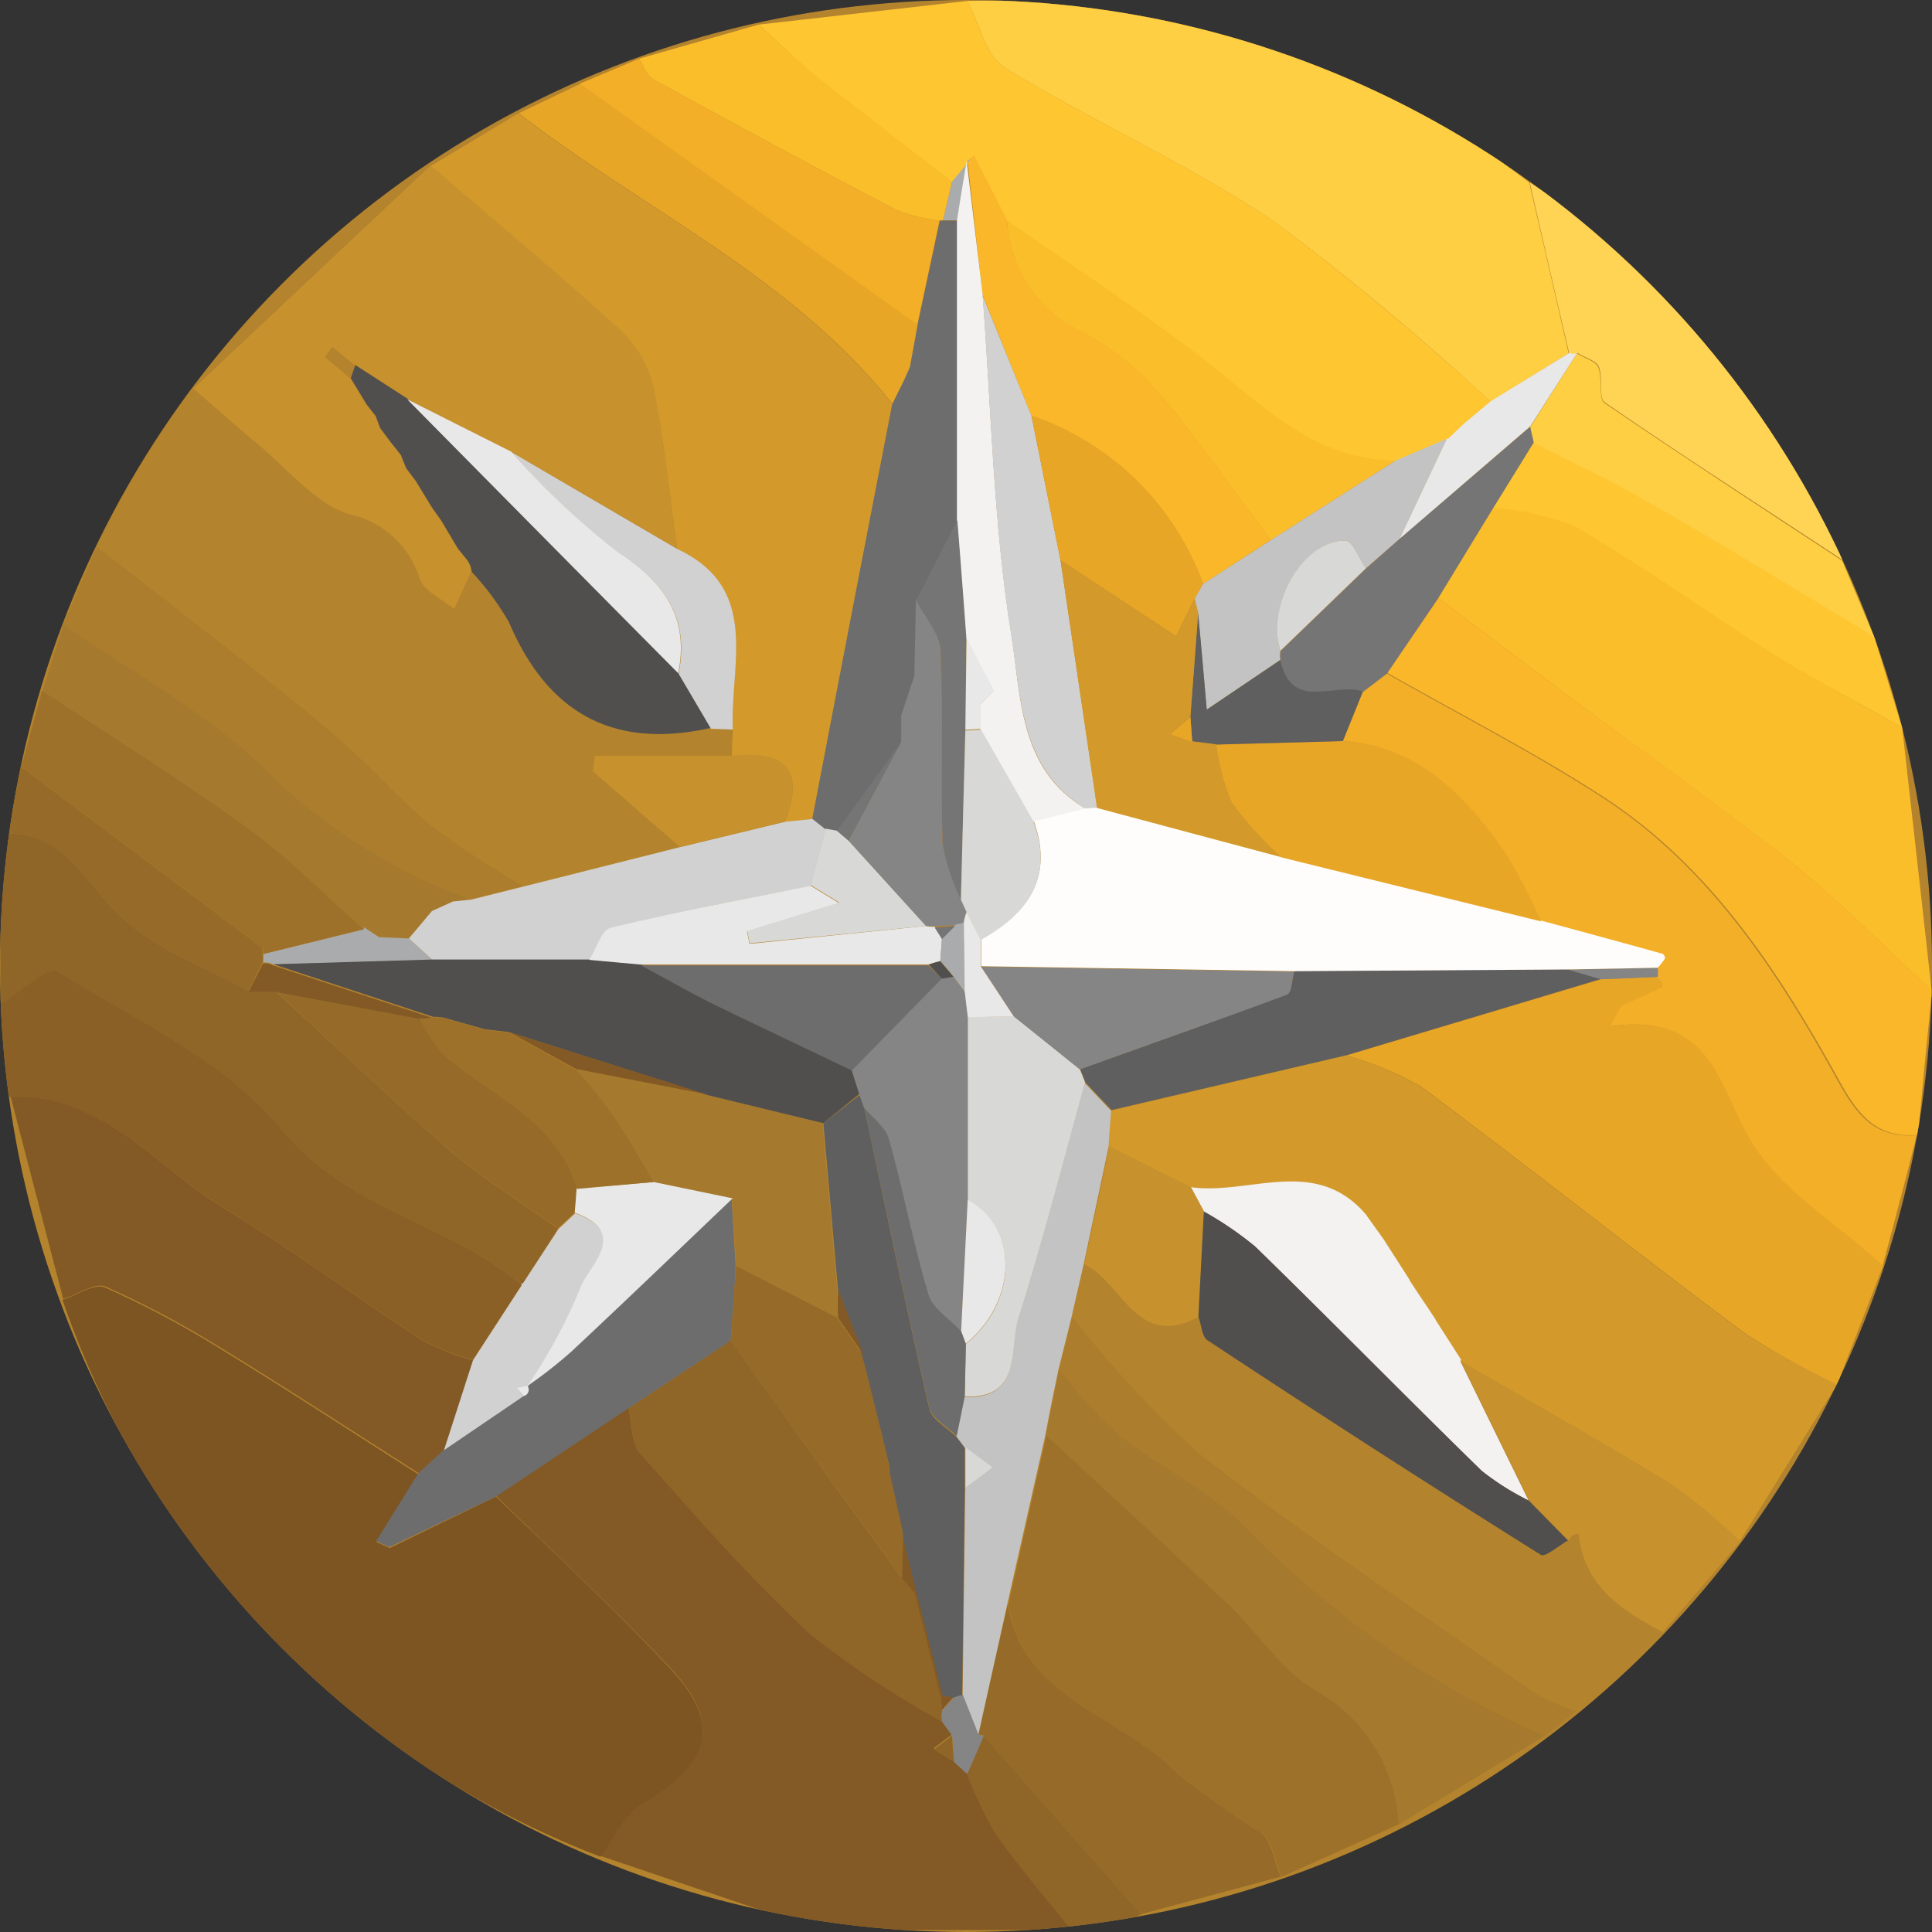 <svg xmlns="http://www.w3.org/2000/svg" xmlns:xlink="http://www.w3.org/1999/xlink" width="64" height="64" viewBox="0 0 64 64">
  <rect x="0" y="0" width="64" height="64" fill="#333333" stroke="none"/>
  <defs>
    <style>
      .cls-1 {
        fill: #fff;
      }

      .cls-2 {
        fill: #b4832d;
      }

      .cls-3 {
        clip-path: url(#clip-path);
      }

      .cls-4 {
        fill: #835a25;
      }

      .cls-5 {
        fill: #8a6026;
      }

      .cls-6 {
        fill: #906528;
      }

      .cls-7 {
        fill: #966b29;
      }

      .cls-8 {
        fill: #d39a2b;
      }

      .cls-9 {
        fill: #fec631;
      }

      .cls-10 {
        fill: #c7912d;
      }

      .cls-11 {
        fill: #fecf42;
      }

      .cls-12 {
        fill: #e8a627;
      }

      .cls-13 {
        fill: #fbbe2b;
      }

      .cls-14 {
        fill: #f2af27;
      }

      .cls-15 {
        fill: #9e712a;
      }

      .cls-16 {
        fill: #fab729;
      }

      .cls-17 {
        fill: #a5792e;
      }

      .cls-18 {
        fill: #ffd454;
      }

      .cls-19 {
        fill: #ab7d2d;
      }

      .cls-20 {
        fill: #7d5523;
      }

      .cls-21 {
        fill: #6d6d6d;
      }

      .cls-22 {
        fill: #858585;
      }

      .cls-23 {
        fill: #d1d1d1;
      }

      .cls-24 {
        fill: #aaabac;
      }

      .cls-25 {
        fill: #504f4e;
      }

      .cls-26 {
        fill: #c3c3c3;
      }

      .cls-27 {
        fill: #f3f2f1;
      }

      .cls-28 {
        fill: #5f5f60;
      }

      .cls-29 {
        fill: #e8e8e8;
      }

      .cls-30 {
        fill: #757576;
      }

      .cls-31 {
        fill: #fffdfb;
      }

      .cls-32 {
        fill: #d8d8d7;
      }
    </style>
    <clipPath id="clip-path">
      <circle id="Ellipse_2169" data-name="Ellipse 2169" class="cls-1" cx="32" cy="32" r="32" transform="translate(-22127 -23193)"/>
    </clipPath>
  </defs>
  <g id="Group_1024" data-name="Group 1024" transform="translate(22146 23122)">
    <circle id="Ellipse_2172" data-name="Ellipse 2172" class="cls-2" cx="32" cy="32" r="32" transform="translate(-22146 -23122)"/>
    <g id="Mask_Group_345" data-name="Mask Group 345" class="cls-3" transform="translate(-19 71)">
      <g id="KM905m.tif" transform="translate(-22126.982 -23192.977)">
        <path id="Path_26716" data-name="Path 26716" class="cls-4" d="M332.181,194.439l-7.4-2.5c.435-.588.78-1.385,1.372-1.742,2.308-1.354,2.67-2.661.9-4.529-1.842-1.947-3.815-3.763-5.735-5.661l4.39-2.922c.122.518.087,1.18.4,1.529,1.833,2.051,3.645,4.137,5.661,6a31.853,31.853,0,0,0,4.329,2.866l.322.435-.6.457.666.4.435.4a12.883,12.883,0,0,0,.954,2.008c.784,1.115,1.685,2.147,2.535,3.214h-8.218Z" transform="translate(-304.906 -130.482)"/>
        <path id="Path_26717" data-name="Path 26717" class="cls-5" d="M305.228,166.794l-.17.065-.152-.1v-3.048c.636-.388,1.576-1.263,1.86-1.089,2.613,1.611,5.6,2.983,7.464,5.256,2.217,2.7,5.548,3.083,7.935,5.161l-1.607,2.469a8.345,8.345,0,0,1-1.668-.649c-2.221-1.446-4.355-3.022-6.615-4.407S308.263,166.693,305.228,166.794Z" transform="translate(-304.906 -130.482)"/>
        <path id="Path_26718" data-name="Path 26718" class="cls-6" d="M322.164,173.047c-2.386-2.077-5.718-2.465-7.935-5.161-1.868-2.273-4.869-3.645-7.464-5.256-.283-.174-1.224.7-1.86,1.089v-5.635c2.069-.165,2.744,1.542,3.946,2.7s2.835,1.685,4.285,2.5h.871c1.9,1.742,3.758,3.527,5.714,5.226,1.137.98,2.43,1.777,3.654,2.652l-1.111,1.738-.27-.174.2.27Z" transform="translate(-304.906 -130.482)"/>
        <path id="Path_26719" data-name="Path 26719" class="cls-7" d="M313.119,163.284c-1.45-.81-3.122-1.385-4.285-2.5s-1.877-2.861-3.946-2.7v-.436c.231-.6.462-1.2.688-1.794q3.989,2.992,7.978,5.988c.039.03.022.135.035.209a2.041,2.041,0,0,1,0,.283Z" transform="translate(-304.906 -130.482)"/>
        <path id="Path_26720" data-name="Path 26720" class="cls-6" d="M340.407,194.439c-.849-1.067-1.742-2.1-2.535-3.214a12.878,12.878,0,0,1-.954-2.008c.187-.435.37-.849.553-1.276l5.226,5.931-1.415.566Z" transform="translate(-304.906 -130.482)"/>
        <path id="Path_26721" data-name="Path 26721" class="cls-6" d="M334.781,194.439Z" transform="translate(-304.906 -130.482)"/>
        <path id="Path_26722" data-name="Path 26722" class="cls-2" d="M308.1,148.577q1.607-2.613,3.218-5.226c.723.627,1.433,1.267,2.177,1.877.967.8,1.842,1.912,2.953,2.273a3.14,3.14,0,0,1,2.365,2.143c.139.436.749.679,1.141,1.01l.562-1.245a8.327,8.327,0,0,1,1.241,1.681c1.306,3.027,3.484,4.224,6.694,3.484l.727.026c0,.3-.022.592-.035.871H324.59l-.052.518,2.874,2.5-5.187,1.306a33.023,33.023,0,0,1-3.014-1.986c-1.15-.945-2.121-2.1-3.258-3.048-1.855-1.555-3.78-3.018-5.661-4.516Q309.182,149.422,308.1,148.577Z" transform="translate(-304.906 -130.482)"/>
        <path id="Path_26723" data-name="Path 26723" class="cls-8" d="M365.744,176.322l-3.227,5.2a19.694,19.694,0,0,0-2.238-1.873c-2.308-1.42-4.673-2.744-7.016-4.1l.022-.039-.871-1.359.035.039-.893-1.346.035.039-.871-1.359.026.035-.627-.871c-1.672-1.951-3.858-.623-5.8-.9l-2.713-1.333.087-1.206,7.778-1.825a10.933,10.933,0,0,1,2.469,1.032c3.6,2.678,7.112,5.47,10.7,8.152a24.876,24.876,0,0,0,3.1,1.707Z" transform="translate(-304.906 -130.482)"/>
        <path id="Path_26724" data-name="Path 26724" class="cls-8" d="M329.132,155.5c0-.3.026-.592.035-.871-.113-2.147.941-4.66-1.846-5.984-.257-1.82-.435-3.658-.81-5.448a3.824,3.824,0,0,0-1.167-1.873c-2.021-1.838-4.12-3.584-6.188-5.365l2.9-1.742c4.137,3.2,9.041,5.413,12.385,9.633q-1.306,6.872-2.648,13.74l-.9.091C331.58,155.906,330.848,155.31,329.132,155.5Z" transform="translate(-304.906 -130.482)"/>
        <path id="Path_26725" data-name="Path 26725" class="cls-9" d="M330.016,131.275l6.916-.784c.4.753.61,1.829,1.241,2.212,2.935,1.794,6.123,3.205,8.967,5.13a92.178,92.178,0,0,1,7.125,5.936l-.9.753-.505.5h-.044l-1.694.719c-2.726,0-4.451-1.873-6.406-3.388-2.086-1.616-4.307-3.048-6.471-4.568l-1.093-2.151-.727.871c-1.494-1.154-3-2.3-4.481-3.484C331.275,132.451,330.656,131.85,330.016,131.275Z" transform="translate(-304.906 -130.482)"/>
        <path id="Path_26726" data-name="Path 26726" class="cls-10" d="M319.155,135.939c2.069,1.781,4.168,3.527,6.188,5.365a3.824,3.824,0,0,1,1.167,1.873c.374,1.79.553,3.628.81,5.448l-5.492-3.2-3.453-1.742-1.742-1.124-.732-.61-.248.327.832.705.527.871.3.383.152.4.348.466.057.07.279.353.174.435.331.436.531.871.309.436.544.915.309.383a.8.8,0,0,1,.148.392l-.562,1.245c-.392-.331-1-.592-1.141-1.01a3.125,3.125,0,0,0-2.365-2.143c-1.111-.361-1.986-1.472-2.953-2.273-.736-.61-1.446-1.25-2.177-1.877Z" transform="translate(-304.906 -130.482)"/>
        <path id="Path_26727" data-name="Path 26727" class="cls-11" d="M354.264,143.769a88.387,88.387,0,0,0-7.125-5.936c-2.844-1.925-6.032-3.336-8.967-5.13-.631-.383-.836-1.459-1.241-2.212a29.365,29.365,0,0,1,18.613,6.01q.658,2.826,1.307,5.661Z" transform="translate(-304.906 -130.482)"/>
        <path id="Path_26728" data-name="Path 26728" class="cls-12" d="M365.744,176.322a24.875,24.875,0,0,1-3.079-1.716c-3.593-2.683-7.107-5.474-10.7-8.152a10.933,10.933,0,0,0-2.469-1.032l8.431-2.526,1.868-.078c.048.052.118.1.139.157a.576.576,0,0,1,0,.2c-.436.213-.871.414-1.337.618l-.344.666c3.532-.51,3.593,2.177,4.79,4,1.036,1.559,2.8,2.635,4.233,3.919Z" transform="translate(-304.906 -130.482)"/>
        <path id="Path_26729" data-name="Path 26729" class="cls-13" d="M367.9,154.561q.492,4.355.976,8.71c-1.537-1.42-3.009-2.922-4.634-4.229-2.177-1.742-4.459-3.332-6.689-5-1.685-1.254-3.358-2.522-5.034-3.784l1.829-3a9,9,0,0,1,2.7.6c2.286,1.337,4.442,2.892,6.689,4.3C365.086,153.032,366.511,153.772,367.9,154.561Z" transform="translate(-304.906 -130.482)"/>
        <path id="Path_26730" data-name="Path 26730" class="cls-14" d="M367.255,172.377c-1.437-1.306-3.2-2.365-4.233-3.919-1.2-1.8-1.263-4.507-4.79-4l.344-.666c.436-.2.9-.405,1.337-.618.035,0,.044-.139,0-.2s-.091-.1-.139-.157a1.156,1.156,0,0,0,0-.3,2.01,2.01,0,0,0,.209-.3.187.187,0,0,0-.083-.148c-1.328-.37-2.661-.732-3.993-1.093a19.492,19.492,0,0,0-1.163-2.243c-1.306-1.9-2.861-3.545-5.4-3.728l.666-1.646.788-.605c2.382,1.359,4.838,2.613,7.138,4.1,3.588,2.317,5.857,5.836,7.865,9.468.658,1.18,1.259,1.838,2.582,1.742Q367.839,170.217,367.255,172.377Z" transform="translate(-304.906 -130.482)"/>
        <path id="Path_26731" data-name="Path 26731" class="cls-15" d="M351.225,190.894l-3.889,1.742c-.209-.492-.283-1.141-.649-1.45a29.254,29.254,0,0,1-2.739-1.938c-1.833-1.934-5.108-2.421-5.661-5.618L339.554,178c2.021,1.877,4.059,3.741,6.062,5.635.98.932,1.742,2.177,2.883,2.831A5.36,5.36,0,0,1,351.225,190.894Z" transform="translate(-304.906 -130.482)"/>
        <path id="Path_26732" data-name="Path 26732" class="cls-2" d="M359.969,184.527,357.1,187.14a6.87,6.87,0,0,1-1.359-.57c-3.728-2.613-7.521-5.148-11.114-7.93a36.92,36.92,0,0,1-4.237-4.547l.4-1.742c1.259.588,1.742,2.857,3.789,1.742.1.266.118.658.309.78q5.5,3.6,11.048,7.112c.144.091.592-.3.9-.475.044-.057.074-.131.131-.165a.749.749,0,0,1,.2-.061C357.352,183,358.611,183.8,359.969,184.527Z" transform="translate(-304.906 -130.482)"/>
        <path id="Path_26733" data-name="Path 26733" class="cls-16" d="M368.427,168.052c-1.306.109-1.925-.549-2.582-1.742-2.008-3.632-4.277-7.151-7.865-9.468-2.3-1.489-4.756-2.739-7.138-4.094l1.69-2.482c1.677,1.263,3.349,2.53,5.034,3.784,2.23,1.664,4.525,3.249,6.689,5,1.624,1.306,3.1,2.809,4.634,4.229Q368.644,165.666,368.427,168.052Z" transform="translate(-304.906 -130.482)"/>
        <path id="Path_26734" data-name="Path 26734" class="cls-17" d="M351.225,190.894a5.366,5.366,0,0,0-2.744-4.433c-1.132-.636-1.9-1.9-2.883-2.831-2-1.894-4.041-3.758-6.062-5.635.144-.719.292-1.441.435-2.177a17.132,17.132,0,0,0,1.942,2.134c1.372,1.1,3.048,1.864,4.255,3.109a31.586,31.586,0,0,0,9.894,6.9Z" transform="translate(-304.906 -130.482)"/>
        <path id="Path_26735" data-name="Path 26735" class="cls-18" d="M356.869,142.162q-.658-2.826-1.306-5.661a28.1,28.1,0,0,1,10.369,12.512c-2.635-1.742-5.283-3.436-7.882-5.226-.222-.152-.048-.814-.2-1.18-.087-.209-.462-.3-.705-.457a.257.257,0,0,1-.274.013Z" transform="translate(-304.906 -130.482)"/>
        <path id="Path_26736" data-name="Path 26736" class="cls-19" d="M308.1,148.577c.723.562,1.455,1.119,2.177,1.685,1.9,1.5,3.828,2.961,5.661,4.516,1.137.954,2.108,2.112,3.257,3.048a33.021,33.021,0,0,0,3.014,1.986l-1.742.435a18.726,18.726,0,0,1-6.911-4.412c-1.925-1.842-4.355-3.149-6.567-4.69Z" transform="translate(-304.906 -130.482)"/>
        <path id="Path_26737" data-name="Path 26737" class="cls-7" d="M338.269,183.621c.57,3.2,3.845,3.684,5.661,5.618a32.442,32.442,0,0,0,2.739,1.938c.366.309.435.958.649,1.45l-4.647,1.245-5.226-5.931-.17-.03Z" transform="translate(-304.906 -130.482)"/>
        <path id="Path_26738" data-name="Path 26738" class="cls-10" d="M359.969,184.527c-1.359-.723-2.613-1.524-2.787-3.262a.749.749,0,0,0-.2.061c-.057.035-.087.109-.131.165l-1.306-1.328-2.26-4.612c2.343,1.359,4.708,2.683,7.016,4.1a19.689,19.689,0,0,1,2.238,1.873Z" transform="translate(-304.906 -130.482)"/>
        <path id="Path_26739" data-name="Path 26739" class="cls-12" d="M334.458,143.843c-3.345-4.22-8.248-6.432-12.385-9.633l2.051-.98,11.175,7.983c-.083.47-.17.941-.257,1.407l-.183.414Z" transform="translate(-304.906 -130.482)"/>
        <path id="Path_26740" data-name="Path 26740" class="cls-17" d="M306.992,151.146c2.212,1.542,4.642,2.848,6.567,4.69a18.726,18.726,0,0,0,6.937,4.425l-.6.061-.7.318-.762.928-.989-.044-.5-.331v.074c-1.263-1.119-2.443-2.343-3.8-3.327-2.225-1.611-4.564-3.048-6.85-4.581Z" transform="translate(-304.906 -130.482)"/>
        <path id="Path_26741" data-name="Path 26741" class="cls-15" d="M306.282,153.337c2.286,1.52,4.625,2.97,6.85,4.581,1.359.984,2.539,2.208,3.8,3.327l-3.327.819c0-.074,0-.179-.035-.209q-3.985-3-7.978-5.988Z" transform="translate(-304.906 -130.482)"/>
        <path id="Path_26742" data-name="Path 26742" class="cls-19" d="M356.067,187.976a31.586,31.586,0,0,1-9.894-6.9c-1.2-1.245-2.883-2.012-4.255-3.109a17.128,17.128,0,0,1-1.942-2.134l.435-1.742a36.266,36.266,0,0,0,4.237,4.547c3.593,2.783,7.4,5.317,11.114,7.93a6.875,6.875,0,0,0,1.359.571Z" transform="translate(-304.906 -130.482)"/>
        <path id="Path_26743" data-name="Path 26743" class="cls-9" d="M367.9,154.561c-1.389-.788-2.813-1.529-4.168-2.378-2.247-1.411-4.4-2.966-6.689-4.3a9.276,9.276,0,0,0-2.7-.6l1.346-2.177c1.241.636,2.513,1.219,3.719,1.921,2.539,1.468,5.043,3,7.56,4.5Z" transform="translate(-304.906 -130.482)"/>
        <path id="Path_26744" data-name="Path 26744" class="cls-14" d="M335.277,141.213,324.1,133.23l1.96-.827c.152.235.253.566.47.684,2.674,1.468,5.361,2.922,8.061,4.333a6,6,0,0,0,1.42.348Q335.647,139.488,335.277,141.213Z" transform="translate(-304.906 -130.482)"/>
        <path id="Path_26745" data-name="Path 26745" class="cls-13" d="M336.013,137.768a6,6,0,0,1-1.42-.348c-2.7-1.411-5.387-2.866-8.061-4.333-.218-.118-.318-.435-.47-.684l3.954-1.128c.64.575,1.259,1.176,1.929,1.711,1.481,1.18,2.987,2.326,4.481,3.484-.1.435-.2.871-.3,1.285Z" transform="translate(-304.906 -130.482)"/>
        <path id="Path_26746" data-name="Path 26746" class="cls-11" d="M366.972,151.551c-2.517-1.507-5.021-3.048-7.56-4.5-1.206-.7-2.478-1.285-3.719-1.921l-.118-.518,1.55-2.443c.244.152.618.248.706.457.152.366,0,1.028.2,1.18,2.613,1.781,5.226,3.484,7.882,5.226Z" transform="translate(-304.906 -130.482)"/>
        <path id="Path_26747" data-name="Path 26747" class="cls-20" d="M321.319,180.033c1.921,1.877,3.893,3.693,5.735,5.661,1.772,1.868,1.411,3.175-.9,4.529-.592.348-.919,1.145-1.372,1.742a30.294,30.294,0,0,1-17.825-18.447c.475-.152,1.063-.562,1.407-.409a31.257,31.257,0,0,1,3.771,2c2.23,1.363,4.416,2.792,6.619,4.194l-1.394,2.238.436.2Z" transform="translate(-304.906 -130.482)"/>
        <path id="Path_26748" data-name="Path 26748" class="cls-4" d="M318.781,179.275c-2.2-1.4-4.39-2.831-6.62-4.194a31.261,31.261,0,0,0-3.771-2c-.344-.152-.932.257-1.407.409q-.871-3.345-1.742-6.7c3.048-.1,4.79,2.3,7.046,3.676s4.394,2.961,6.615,4.407a8.344,8.344,0,0,0,1.668.649c-.322.993-.64,1.986-.962,2.979Z" transform="translate(-304.906 -130.482)"/>
        <path id="Path_26749" data-name="Path 26749" class="cls-6" d="M336.1,187.5a33.266,33.266,0,0,1-4.329-2.866c-2.021-1.86-3.832-3.946-5.661-6-.309-.348-.274-1.01-.4-1.529l3.384-2.238c1.063,1.485,2.116,2.974,3.183,4.455.827,1.145,1.664,2.286,2.5,3.427l.414.457c.287,1.154.575,2.312.871,3.484,0,.148.022.3.035.435a1.108,1.108,0,0,0,0,.37Z" transform="translate(-304.906 -130.482)"/>
        <path id="Path_26750" data-name="Path 26750" class="cls-21" d="M329.093,174.872l-3.384,2.238-4.39,2.922-3.536,1.677-.435-.2,1.394-2.238.836-.775,2.639-1.794a.213.213,0,0,0,.126-.335h-.022c.488-.379,1.01-.723,1.463-1.145,1.79-1.677,3.562-3.379,5.339-5.073l.131,2.234C329.232,173.217,329.154,174.045,329.093,174.872Z" transform="translate(-304.906 -130.482)"/>
        <path id="Path_26751" data-name="Path 26751" class="cls-22" d="M336.1,187.5a1.111,1.111,0,0,1,0-.379l.388-.436a1.883,1.883,0,0,1,.3-.091l.523,1.328.17.03c-.183.435-.366.849-.553,1.276l-.435-.4-.065-.871Z" transform="translate(-304.906 -130.482)"/>
        <path id="Path_26752" data-name="Path 26752" class="cls-6" d="M336.422,187.954l.065.871-.666-.405Z" transform="translate(-304.906 -130.482)"/>
        <path id="Path_26753" data-name="Path 26753" class="cls-23" d="M322.234,176.705l-2.639,1.794c.322-.993.64-1.986.962-2.979l1.607-2.474v-.083l.1-.074,1.128-1.72.553-.518c1.873.688.435,1.781.17,2.53a19.514,19.514,0,0,1-1.742,3.214h.022l-.34.065Z" transform="translate(-304.906 -130.482)"/>
        <path id="Path_26754" data-name="Path 26754" class="cls-7" d="M323.924,170.63l-.553.518c-1.224-.871-2.517-1.672-3.654-2.652-1.955-1.677-3.815-3.484-5.714-5.226l4.79.919a5.127,5.127,0,0,0,.819,1.215c1.59,1.346,3.706,2.151,4.385,4.4Z" transform="translate(-304.906 -130.482)"/>
        <path id="Path_26755" data-name="Path 26755" class="cls-4" d="M318.781,164.211l-4.79-.9h-.871c.157-.314.318-.623.479-.936a.492.492,0,0,1,.331.065l5.291,1.742Z" transform="translate(-304.906 -130.482)"/>
        <path id="Path_26756" data-name="Path 26756" class="cls-5" d="M322.264,172.891l-.07.1-.2-.27Z" transform="translate(-304.906 -130.482)"/>
        <path id="Path_26757" data-name="Path 26757" class="cls-24" d="M313.947,162.413a.492.492,0,0,0-.331-.065v-.283l3.327-.819v-.074l.5.331.989.044.784.71Z" transform="translate(-304.906 -130.482)"/>
        <path id="Path_26758" data-name="Path 26758" class="cls-25" d="M318.345,145.968c-.057-.139-.113-.283-.174-.435l-.279-.353-.057-.07c-.113-.157-.231-.309-.348-.466l-.152-.405-.3-.383-.527-.871.148-.436,1.742,1.124q4.486,4.542,8.98,9.076l1.071,1.82c-3.223.727-5.409-.47-6.694-3.484a8.854,8.854,0,0,0-1.241-1.681.8.8,0,0,0-.148-.392l-.309-.383c-.179-.3-.361-.61-.544-.915l-.309-.436-.531-.871Z" transform="translate(-304.906 -130.482)"/>
        <path id="Path_26759" data-name="Path 26759" class="cls-23" d="M319.216,162.256l-.784-.71c.253-.3.509-.6.762-.906l.7-.318.6-.061,1.742-.436,5.187-1.306,3.484-.84.9-.091.435.344c-.165.627-.327,1.25-.492,1.873-2.208.436-4.429.871-6.62,1.389-.3.07-.479.7-.714,1.067Z" transform="translate(-304.906 -130.482)"/>
        <path id="Path_26760" data-name="Path 26760" class="cls-23" d="M328.44,154.6l-1.071-1.82c.361-1.851-.435-2.992-1.995-4.011a26.169,26.169,0,0,1-3.532-3.327l5.478,3.2c2.787,1.306,1.742,3.837,1.846,5.984Z" transform="translate(-304.906 -130.482)"/>
        <path id="Path_26761" data-name="Path 26761" class="cls-10" d="M330.892,157.674l-3.484.84-2.874-2.5.052-.518h4.542C330.848,155.31,331.58,155.906,330.892,157.674Z" transform="translate(-304.906 -130.482)"/>
        <path id="Path_26762" data-name="Path 26762" class="cls-26" d="M337.3,187.911l-.523-1.328q.044-3.419.087-6.829l.871-.688-.9-.666-.266-.353c.091-.436.179-.871.266-1.306,1.929.074,1.468-1.594,1.781-2.587.819-2.578,1.481-5.226,2.208-7.817l.871.919c-.03.4-.057.806-.087,1.206q-.409,1.947-.827,3.9l-.4,1.742-.435,1.742c-.148.719-.3,1.441-.435,2.177l-1.267,5.627Z" transform="translate(-304.906 -130.482)"/>
        <path id="Path_26763" data-name="Path 26763" class="cls-27" d="M353.263,175.551l2.26,4.612a8.709,8.709,0,0,1-1.555-.984c-2.521-2.461-4.986-4.978-7.508-7.434a11.491,11.491,0,0,0-1.694-1.154l-.435-.806c1.938.274,4.124-1.054,5.8.9l.623.871-.026-.035.871,1.359-.035-.039.893,1.346-.035-.039.871,1.359Z" transform="translate(-304.906 -130.482)"/>
        <path id="Path_26764" data-name="Path 26764" class="cls-28" d="M341.714,167.229c-.292-.3-.588-.61-.871-.919l-.174-.436c2.3-.819,4.59-1.629,6.863-2.491.152-.057.157-.5.231-.762l9.067-.057,1.1.322-8.431,2.526Z" transform="translate(-304.906 -130.482)"/>
        <path id="Path_26765" data-name="Path 26765" class="cls-10" d="M344.34,169.785l.435.806c-.061,1.163-.122,2.321-.179,3.484-2.042,1.132-2.53-1.137-3.789-1.742q.435-1.955.827-3.9Z" transform="translate(-304.906 -130.482)"/>
        <path id="Path_26766" data-name="Path 26766" class="cls-10" d="M352.457,174.2l-.893-1.346C351.878,173.3,352.157,173.762,352.457,174.2Z" transform="translate(-304.906 -130.482)"/>
        <path id="Path_26767" data-name="Path 26767" class="cls-10" d="M351.6,172.891l-.871-1.359Z" transform="translate(-304.906 -130.482)"/>
        <path id="Path_26768" data-name="Path 26768" class="cls-10" d="M353.285,175.5l-.871-1.359Z" transform="translate(-304.906 -130.482)"/>
        <path id="Path_26769" data-name="Path 26769" class="cls-10" d="M350.763,171.584l-.623-.871Z" transform="translate(-304.906 -130.482)"/>
        <path id="Path_26770" data-name="Path 26770" class="cls-21" d="M332.233,157.927l-.435-.344q1.306-6.872,2.648-13.74c.131-.27.266-.54.4-.81l.183-.414c.087-.466.174-.936.257-1.407q.374-1.742.736-3.445h.605v9.921l-1.363,2.657-.052,2.552-.436,1.306v.871l-2.138,2.944Z" transform="translate(-304.906 -130.482)"/>
        <path id="Path_26771" data-name="Path 26771" class="cls-16" d="M337.154,135.6q.549,1.071,1.093,2.151a4.334,4.334,0,0,0,2.447,3.68,8.923,8.923,0,0,1,2.648,2.125c1.306,1.52,2.434,3.188,3.641,4.79l-2.243,1.459a9.206,9.206,0,0,0-5.683-5.57l-1.62-4.011-.5-4.455a.632.632,0,0,0,.213-.17Z" transform="translate(-304.906 -130.482)"/>
        <path id="Path_26772" data-name="Path 26772" class="cls-13" d="M346.983,148.351c-1.206-1.6-2.339-3.271-3.641-4.79a8.922,8.922,0,0,0-2.648-2.125,4.317,4.317,0,0,1-2.447-3.68c2.177,1.516,4.385,2.953,6.471,4.568,1.955,1.516,3.68,3.371,6.406,3.388Z" transform="translate(-304.906 -130.482)"/>
        <path id="Path_26773" data-name="Path 26773" class="cls-26" d="M346.983,148.351l4.142-2.639,1.69-.719-1.568,3.323-1.111.967c-.231-.322-.435-.919-.688-.919-1.4,0-2.613,2.147-2.147,3.654a1.384,1.384,0,0,0,0,.3l-2.439,1.646c-.1-1.132-.192-2.177-.287-3.2l-.118-.47.279-.488Z" transform="translate(-304.906 -130.482)"/>
        <path id="Path_26774" data-name="Path 26774" class="cls-29" d="M351.247,148.316l1.568-3.323h.048l.505-.488.9-.753,2.613-1.607a.257.257,0,0,0,.257,0l-1.559,2.439Z" transform="translate(-304.906 -130.482)"/>
        <path id="Path_26775" data-name="Path 26775" class="cls-24" d="M337.154,135.6a.632.632,0,0,1-.213.187c-.109.658-.218,1.306-.322,1.968h-.488c.1-.435.2-.871.3-1.285Z" transform="translate(-304.906 -130.482)"/>
        <path id="Path_26776" data-name="Path 26776" class="cls-26" d="M353.367,144.523l-.505.5Z" transform="translate(-304.906 -130.482)"/>
        <path id="Path_26777" data-name="Path 26777" class="cls-29" d="M321.829,145.424a26.172,26.172,0,0,0,3.532,3.327c1.563,1.019,2.356,2.177,1.995,4.011q-4.494-4.533-8.98-9.076Z" transform="translate(-304.906 -130.482)"/>
        <path id="Path_26778" data-name="Path 26778" class="cls-2" d="M316.642,142.563l-.148.436-.832-.705.248-.327Z" transform="translate(-304.906 -130.482)"/>
        <path id="Path_26779" data-name="Path 26779" class="cls-2" d="M317.879,145.193l.279.353Z" transform="translate(-304.906 -130.482)"/>
        <path id="Path_26780" data-name="Path 26780" class="cls-2" d="M318.345,145.968l.331.435Z" transform="translate(-304.906 -130.482)"/>
        <path id="Path_26781" data-name="Path 26781" class="cls-2" d="M317.474,144.658c.118.157.235.309.348.466Z" transform="translate(-304.906 -130.482)"/>
        <path id="Path_26782" data-name="Path 26782" class="cls-2" d="M317.039,143.869l.3.383Z" transform="translate(-304.906 -130.482)"/>
        <path id="Path_26783" data-name="Path 26783" class="cls-2" d="M319.216,147.284l.309.435Z" transform="translate(-304.906 -130.482)"/>
        <path id="Path_26784" data-name="Path 26784" class="cls-2" d="M320.048,148.629l.309.383Z" transform="translate(-304.906 -130.482)"/>
        <path id="Path_26785" data-name="Path 26785" class="cls-22" d="M357.923,162.9l-1.1-.322,2.979-.057a1.158,1.158,0,0,1,0,.3Z" transform="translate(-304.906 -130.482)"/>
        <path id="Path_26786" data-name="Path 26786" class="cls-30" d="M351.247,148.316l4.329-3.715.118.518-1.346,2.177-1.829,3-1.69,2.482-.788.6c-.919-.331-2.36.7-2.735-1.045a1.383,1.383,0,0,1,0-.3l2.835-2.735Z" transform="translate(-304.906 -130.482)"/>
        <path id="Path_26787" data-name="Path 26787" class="cls-31" d="M359.8,162.517l-2.979.057-9.067.057-10.365-.165v-.9c1.55-.871,2.413-2.042,1.742-3.919l1.742-.435h.392l6.1,1.629,8.605,2.121c1.333.361,2.665.723,3.993,1.093a.187.187,0,0,1,.083.148A2.019,2.019,0,0,1,359.8,162.517Z" transform="translate(-304.906 -130.482)"/>
        <path id="Path_26788" data-name="Path 26788" class="cls-12" d="M355.932,160.98l-8.605-2.121a12.077,12.077,0,0,1-1.637-1.812,6.969,6.969,0,0,1-.514-1.921l4.2-.118c2.535.183,4.072,1.825,5.4,3.728a19.5,19.5,0,0,1,1.163,2.243Z" transform="translate(-304.906 -130.482)"/>
        <path id="Path_26789" data-name="Path 26789" class="cls-28" d="M349.374,155.009l-4.2.113-.793-.1-.061-.832c.087-1.141.17-2.282.257-3.423.1,1.032.187,2.069.287,3.2l2.439-1.646c.375,1.742,1.816.714,2.735,1.045Z" transform="translate(-304.906 -130.482)"/>
        <path id="Path_26790" data-name="Path 26790" class="cls-25" d="M344.588,174.075c.057-1.163.118-2.321.179-3.484a11.491,11.491,0,0,1,1.694,1.154c2.522,2.456,4.986,4.973,7.508,7.434a8.709,8.709,0,0,0,1.555.984l1.306,1.328c-.309.17-.758.566-.9.475q-5.557-3.484-11.048-7.112C344.705,174.733,344.684,174.341,344.588,174.075Z" transform="translate(-304.906 -130.482)"/>
        <path id="Path_26791" data-name="Path 26791" class="cls-14" d="M335.02,142.619l-.183.414Z" transform="translate(-304.906 -130.482)"/>
        <path id="Path_26792" data-name="Path 26792" class="cls-15" d="M317.474,161.5l-.5-.331Z" transform="translate(-304.906 -130.482)"/>
        <path id="Path_26793" data-name="Path 26793" class="cls-19" d="M319.9,160.322l-.7.318Z" transform="translate(-304.906 -130.482)"/>
        <path id="Path_26794" data-name="Path 26794" class="cls-7" d="M329.093,174.872c.061-.827.118-1.655.179-2.482l3.353,1.716.871,1.285h0l.435,1.742h0l.435,1.772a.757.757,0,0,1,.03.314l.409,1.851a1.1,1.1,0,0,1,.03.314l-.044,1.381c-.832-1.141-1.668-2.282-2.5-3.427C331.21,177.846,330.156,176.374,329.093,174.872Z" transform="translate(-304.906 -130.482)"/>
        <path id="Path_26795" data-name="Path 26795" class="cls-4" d="M336.052,186.678c-.292-1.154-.579-2.312-.871-3.484l.078-.057.871,3.449Z" transform="translate(-304.906 -130.482)"/>
        <path id="Path_26796" data-name="Path 26796" class="cls-4" d="M334.772,182.754c0-.462.026-.923.044-1.381l.436,1.781-.078.057Z" transform="translate(-304.906 -130.482)"/>
        <path id="Path_26797" data-name="Path 26797" class="cls-4" d="M336.475,186.674l-.388.435c0-.148-.026-.3-.035-.435l.074-.074a3.083,3.083,0,0,1,.348.074Z" transform="translate(-304.906 -130.482)"/>
        <path id="Path_26798" data-name="Path 26798" class="cls-17" d="M332.625,174.106l-3.353-1.716-.131-2.234-2.613-.54c-.435-.753-.871-1.524-1.363-2.247-.361-.531-.814-1-1.228-1.5l4.355.845,3.841.932.483,5.526Z" transform="translate(-304.906 -130.482)"/>
        <path id="Path_26799" data-name="Path 26799" class="cls-29" d="M326.545,169.616l2.613.54c-1.777,1.694-3.549,3.4-5.339,5.073a15,15,0,0,1-1.463,1.145,17.738,17.738,0,0,0,1.742-3.214c.248-.749,1.7-1.842-.17-2.53.022-.27.044-.536.061-.806Z" transform="translate(-304.906 -130.482)"/>
        <path id="Path_26800" data-name="Path 26800" class="cls-29" d="M322.234,176.705l-.213-.27.34-.065a.213.213,0,0,1-.126.335Z" transform="translate(-304.906 -130.482)"/>
        <path id="Path_26801" data-name="Path 26801" class="cls-28" d="M332.647,173.174l-.483-5.509,1.2-.932.157.435c.706,3.323,1.394,6.646,2.151,9.955.087.366.6.636.91.949l.266.353v1.354q-.044,3.41-.087,6.829a1.887,1.887,0,0,0-.3.091,3.077,3.077,0,0,0-.348-.07l-.871-3.449L334.8,181.4a1.1,1.1,0,0,0-.031-.314c-.135-.618-.274-1.232-.409-1.851a.759.759,0,0,0-.03-.314c-.139-.592-.283-1.185-.435-1.772h0c-.144-.584-.283-1.163-.436-1.742h0Z" transform="translate(-304.906 -130.482)"/>
        <path id="Path_26802" data-name="Path 26802" class="cls-15" d="M326.545,169.616l-2.539.226c-.679-2.247-2.8-3.048-4.385-4.4a5.126,5.126,0,0,1-.819-1.215l.435-.07a1.944,1.944,0,0,1,.357.03l1.363.383.788.091,2.208,1.224a15.141,15.141,0,0,1,1.228,1.5C325.674,168.1,326.1,168.862,326.545,169.616Z" transform="translate(-304.906 -130.482)"/>
        <path id="Path_26803" data-name="Path 26803" class="cls-25" d="M321.746,164.647l-.788-.091-1.363-.383a1.946,1.946,0,0,0-.357-.03l-5.291-1.742,5.278-.157h5.182l1.716.157c.81.436,1.611.871,2.439,1.306,1.507.745,3.027,1.463,4.542,2.177l.257.81-1.2.971-3.841-.932Z" transform="translate(-304.906 -130.482)"/>
        <path id="Path_26804" data-name="Path 26804" class="cls-29" d="M326.123,162.413l-1.716-.157c.235-.37.409-1,.714-1.067,2.177-.527,4.412-.941,6.619-1.389l.941.575-3.048.941.083.409,5.849-.592.144.026h.144l.24.379-.057.758c-.131.03-.261.07-.392.113h-9.52Z" transform="translate(-304.906 -130.482)"/>
        <path id="Path_26805" data-name="Path 26805" class="cls-32" d="M335.564,161.132l-5.84.575-.083-.409,3.048-.941-.941-.575c.165-.623.327-1.245.492-1.873l.375.07.388.331Z" transform="translate(-304.906 -130.482)"/>
        <path id="Path_26806" data-name="Path 26806" class="cls-32" d="M340.66,165.883l.174.435c-.727,2.613-1.389,5.226-2.208,7.817-.314.993.148,2.661-1.781,2.587l.039-1.742c1.742-1.42,1.742-3.854.061-4.769V164.15l1.537-.026Z" transform="translate(-304.906 -130.482)"/>
        <path id="Path_26807" data-name="Path 26807" class="cls-21" d="M336.884,174.981l-.039,1.742c-.087.435-.174.871-.266,1.306-.314-.314-.823-.584-.91-.949-.758-3.31-1.446-6.633-2.156-9.955.287.348.719.653.832,1.05.47,1.7.793,3.449,1.306,5.143.139.475.71.819,1.084,1.219Z" transform="translate(-304.906 -130.482)"/>
        <path id="Path_26808" data-name="Path 26808" class="cls-32" d="M336.867,179.754V178.4l.9.666Z" transform="translate(-304.906 -130.482)"/>
        <path id="Path_26809" data-name="Path 26809" class="cls-22" d="M340.66,165.883l-2.177-1.742-1.093-1.659,10.365.165c-.074.261-.078.706-.231.762C345.25,164.255,342.955,165.052,340.66,165.883Z" transform="translate(-304.906 -130.482)"/>
        <path id="Path_26810" data-name="Path 26810" class="cls-27" d="M340.843,157.243l-1.742.436-1.742-3.048V153.8l.435-.457-.906-1.742q-.152-1.964-.3-3.919v-9.921c.1-.653.213-1.306.322-1.968l.531,4.433c.287,3.771.353,7.573.954,11.288C338.713,153.524,338.643,155.95,340.843,157.243Z" transform="translate(-304.906 -130.482)"/>
        <path id="Path_26811" data-name="Path 26811" class="cls-22" d="M335.564,161.132,333,158.31l1.742-3.275v-.871c.139-.435.283-.871.435-1.306l.052-2.552c.279.549.78,1.089.806,1.655.1,2.134,0,4.277.07,6.41a7.159,7.159,0,0,0,.605,1.846l.192.436a1.964,1.964,0,0,0-.091.383l-.292.07-.675.039H335.7Z" transform="translate(-304.906 -130.482)"/>
        <path id="Path_26812" data-name="Path 26812" class="cls-30" d="M336.719,160.261a7.162,7.162,0,0,1-.605-1.846c-.074-2.134.026-4.277-.07-6.41-.026-.566-.527-1.106-.806-1.655l1.363-2.657q.157,1.96.3,3.919l-.039,3.048Q336.8,157.448,336.719,160.261Z" transform="translate(-304.906 -130.482)"/>
        <path id="Path_26813" data-name="Path 26813" class="cls-30" d="M334.746,155.035,333,158.31l-.388-.331Z" transform="translate(-304.906 -130.482)"/>
        <path id="Path_26814" data-name="Path 26814" class="cls-30" d="M335.186,152.888c-.139.435-.283.871-.436,1.306C334.894,153.764,335.046,153.328,335.186,152.888Z" transform="translate(-304.906 -130.482)"/>
        <path id="Path_26815" data-name="Path 26815" class="cls-23" d="M340.843,157.243c-2.177-1.306-2.13-3.719-2.452-5.709-.6-3.715-.666-7.517-.954-11.288l1.62,3.989q.483,2.391.962,4.79l1.215,8.187C341.1,157.213,340.991,157.235,340.843,157.243Z" transform="translate(-304.906 -130.482)"/>
        <path id="Path_26816" data-name="Path 26816" class="cls-12" d="M340.02,149.012q-.483-2.391-.962-4.79a9.206,9.206,0,0,1,5.683,5.57c-.091.165-.187.327-.279.488-.287.584-.57,1.167-.618,1.259Z" transform="translate(-304.906 -130.482)"/>
        <path id="Path_26817" data-name="Path 26817" class="cls-8" d="M340.02,149.012l3.824,2.539c.048-.091.331-.675.618-1.259l.118.47c-.087,1.141-.17,2.282-.257,3.423l-.679.57.74.261.793.1a6.958,6.958,0,0,0,.514,1.925,12.078,12.078,0,0,0,1.637,1.812l-6.1-1.629Z" transform="translate(-304.906 -130.482)"/>
        <path id="Path_26818" data-name="Path 26818" class="cls-32" d="M350.136,149.283l-2.835,2.735c-.483-1.507.745-3.667,2.147-3.654C349.7,148.364,349.905,148.96,350.136,149.283Z" transform="translate(-304.906 -130.482)"/>
        <path id="Path_26819" data-name="Path 26819" class="cls-32" d="M336.719,160.261q.07-2.8.148-5.6l.518-.035,1.742,3.048c.679,1.86-.183,3.048-1.742,3.919l-.466-.893Z" transform="translate(-304.906 -130.482)"/>
        <path id="Path_26820" data-name="Path 26820" class="cls-29" d="M336.91,160.671l.466.9v.9q.549.827,1.093,1.659l-1.537.026-.1-.827-.026-2.269a1.965,1.965,0,0,1,.1-.388Z" transform="translate(-304.906 -130.482)"/>
        <path id="Path_26821" data-name="Path 26821" class="cls-12" d="M344.383,155.035l-.74-.261.679-.57C344.34,154.461,344.361,154.739,344.383,155.035Z" transform="translate(-304.906 -130.482)"/>
        <path id="Path_26822" data-name="Path 26822" class="cls-4" d="M332.647,173.174l.871,2.217-.871-1.285C332.629,173.792,332.638,173.483,332.647,173.174Z" transform="translate(-304.906 -130.482)"/>
        <path id="Path_26823" data-name="Path 26823" class="cls-4" d="M333.5,175.382c.144.584.283,1.163.435,1.742C333.788,176.544,333.644,175.965,333.5,175.382Z" transform="translate(-304.906 -130.482)"/>
        <path id="Path_26824" data-name="Path 26824" class="cls-4" d="M333.923,177.124c.139.588.283,1.18.436,1.772C334.206,178.3,334.062,177.711,333.923,177.124Z" transform="translate(-304.906 -130.482)"/>
        <path id="Path_26825" data-name="Path 26825" class="cls-4" d="M334.376,179.21c.135.618.274,1.232.409,1.851C334.65,180.446,334.511,179.828,334.376,179.21Z" transform="translate(-304.906 -130.482)"/>
        <path id="Path_26826" data-name="Path 26826" class="cls-4" d="M321.746,164.647l6.576,2.069-4.355-.845Z" transform="translate(-304.906 -130.482)"/>
        <path id="Path_26827" data-name="Path 26827" class="cls-22" d="M336.845,163.31l.1.827V170.2q-.1,2.169-.218,4.355c-.375-.4-.945-.745-1.084-1.219-.505-1.694-.827-3.44-1.306-5.143-.113-.4-.544-.7-.832-1.05-.048-.139-.1-.283-.152-.436-.087-.27-.17-.54-.257-.81l2.987-3.027.379-.065Z" transform="translate(-304.906 -130.482)"/>
        <path id="Path_26828" data-name="Path 26828" class="cls-4" d="M319.595,164.181l1.363.383Z" transform="translate(-304.906 -130.482)"/>
        <path id="Path_26829" data-name="Path 26829" class="cls-21" d="M336.091,162.874l-2.987,3.048c-1.516-.732-3.048-1.45-4.542-2.177-.827-.409-1.629-.871-2.439-1.306h9.52Z" transform="translate(-304.906 -130.482)"/>
        <path id="Path_26830" data-name="Path 26830" class="cls-25" d="M334.776,162.413Z" transform="translate(-304.906 -130.482)"/>
        <path id="Path_26831" data-name="Path 26831" class="cls-24" d="M336.845,163.31l-.375-.51-.435-.514.057-.758.435-.435.292-.07Z" transform="translate(-304.906 -130.482)"/>
        <path id="Path_26832" data-name="Path 26832" class="cls-25" d="M336.035,162.3l.435.514-.379.065-.435-.466A2.784,2.784,0,0,1,336.035,162.3Z" transform="translate(-304.906 -130.482)"/>
        <path id="Path_26833" data-name="Path 26833" class="cls-30" d="M336.527,161.132l-.435.436-.24-.379Z" transform="translate(-304.906 -130.482)"/>
        <path id="Path_26834" data-name="Path 26834" class="cls-29" d="M336.727,174.554q.111-2.169.218-4.355c1.694.915,1.664,3.349-.061,4.769Z" transform="translate(-304.906 -130.482)"/>
        <path id="Path_26835" data-name="Path 26835" class="cls-29" d="M337.385,154.6l-.518.035.039-3.048.906,1.742-.435.457Z" transform="translate(-304.906 -130.482)"/>
        <path id="Path_26836" data-name="Path 26836" class="cls-32" d="M337.376,153.79l.435-.457Z" transform="translate(-304.906 -130.482)"/>
      </g>
    </g>
  </g>
</svg>
